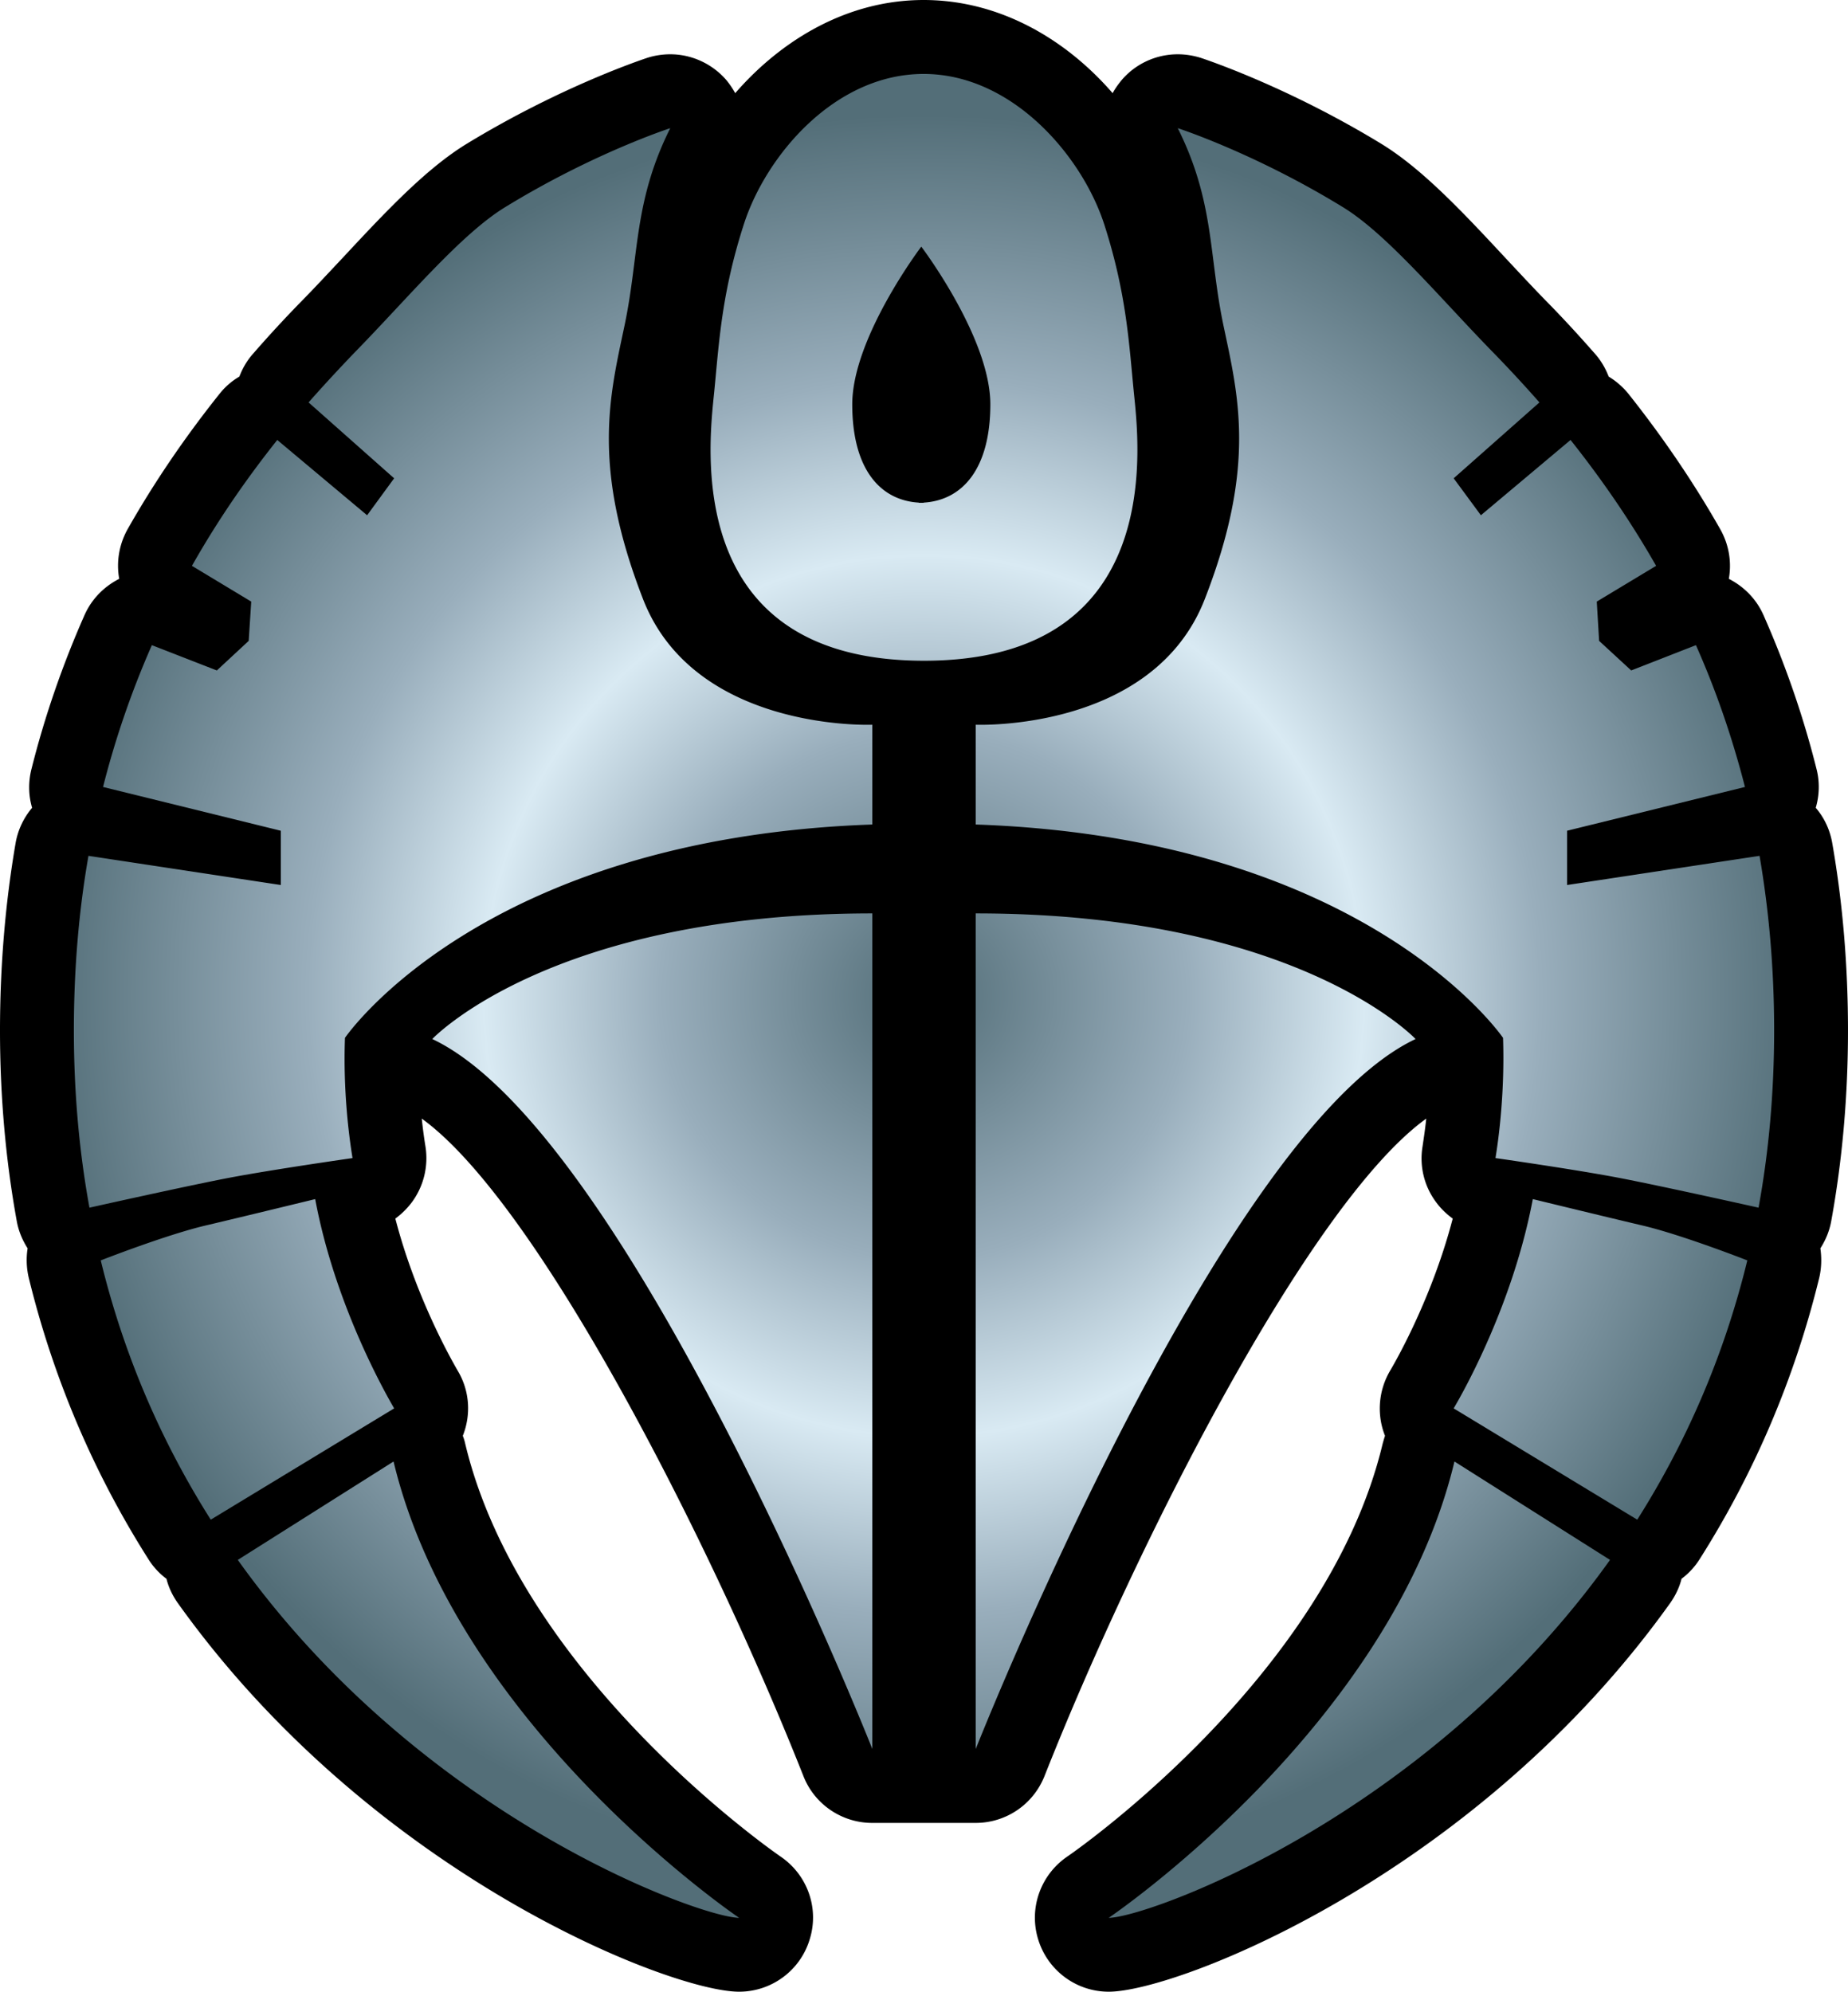 <svg xmlns="http://www.w3.org/2000/svg" xmlns:xlink="http://www.w3.org/1999/xlink" width="600" height="646.465"><radialGradient id="a" cx="0" cy="0" r="1" fx="0" fy="0" gradientTransform="matrix(17.811 0 0 -17.811 362.89 372.094)" gradientUnits="userSpaceOnUse" spreadMethod="pad"><stop offset="0" style="stop-color:#536e78"/><stop offset=".3" style="stop-color:#99aebc"/><stop offset=".5" style="stop-color:#d9eaf3"/><stop offset=".7" style="stop-color:#99aebc"/><stop offset="1" style="stop-color:#536e78"/></radialGradient><radialGradient xlink:href="#a" id="b" cx="0" cy="0" r="1" fx="0" fy="0" gradientTransform="translate(299.996 323.237)scale(287.857)" gradientUnits="userSpaceOnUse" spreadMethod="pad"/><path d="M359.986 646.465c-10.554 0-19.83-6.885-22.918-16.986-3.103-10.036.744-20.945 9.471-26.893.873-.566 84.154-57.826 102.336-133.834.243-.888.5-1.826.808-2.715-2.65-6.626-2.263-14.384 1.583-21.026 2.522-4.219 13.883-24.485 20.396-49.487-2.084-1.52-3.91-3.281-5.43-5.366a23.69 23.69 0 0 1-4.364-18.053c.324-2.278.824-5.365 1.196-9.034-38.125 27.523-94.303 138.457-123.927 213.382-3.717 9.342-12.622 15.224-22.335 15.224h-33.649c-9.665 0-18.634-5.882-22.287-15.16C231.193 501.528 175 390.595 136.94 363.072a151 151 0 0 0 1.196 9.034 24.1 24.1 0 0 1-4.364 18.053 25.8 25.8 0 0 1-5.414 5.366c6.497 25.066 17.859 45.268 20.315 49.487 3.927 6.642 4.235 14.4 1.584 21.026.372.888.63 1.826.824 2.715 18.246 76.008 101.51 133.269 102.335 133.834 8.776 5.948 12.622 16.857 9.47 26.893-3.038 10.101-12.379 16.986-22.916 16.986-22.223 0-119.257-37.931-182.271-126.19-1.697-2.408-2.958-5.058-3.653-7.838a23.3 23.3 0 0 1-5.867-6.368c-17.81-28.04-30.884-58.78-38.836-91.297-.76-3.216-.873-6.497-.372-9.584-1.713-2.666-2.974-5.689-3.54-8.905C1.826 376.453 0 355.621 0 334.481c0-20.848 1.713-41.293 5.059-60.8.759-4.428 2.715-8.34 5.365-11.49-1.211-4.041-1.26-8.47-.194-12.623 4.3-17.115 10.101-33.843 17.164-49.81 2.343-5.366 6.448-9.406 11.313-11.879-.954-5.301-.13-10.974 2.715-16.097 8.517-15.03 18.554-29.802 29.85-43.943a23 23 0 0 1 6.45-5.609c1.001-2.65 2.456-5.187 4.411-7.385a400 400 0 0 1 15.855-17.18c4.347-4.412 8.776-9.212 13.123-13.818 13.835-14.837 26.958-28.914 40.34-37.124 30.868-18.812 57.648-27.588 58.78-27.976a24.8 24.8 0 0 1 7.385-1.13c6.82 0 13.512 2.973 18.182 8.339a28 28 0 0 1 2.91 4.282C253.914 12.752 275.312 0 299.878 0c24.679 0 46.206 12.752 61.366 30.238.808-1.503 1.826-2.893 2.957-4.282 4.606-5.366 11.297-8.34 18.182-8.34 2.473 0 4.93.388 7.386 1.131 1.148.388 27.911 9.164 58.78 27.976 13.382 8.21 26.521 22.287 40.34 37.124 4.298 4.606 8.775 9.406 13.074 13.818 5.544 5.624 10.86 11.426 15.903 17.18 1.956 2.198 3.41 4.735 4.429 7.385a24.9 24.9 0 0 1 6.432 5.609c11.232 14.141 21.269 28.913 29.802 43.943 2.893 5.123 3.717 10.796 2.78 16.097 4.848 2.473 8.953 6.513 11.297 11.879 7.062 15.967 12.88 32.695 17.163 49.81 1.084 4.153.955 8.582-.243 12.622 2.715 3.152 4.606 7.063 5.366 11.491 3.41 19.507 5.107 39.952 5.107 60.8 0 21.14-1.826 41.972-5.43 61.802-.567 3.216-1.827 6.239-3.54 8.905.453 3.087.388 6.368-.372 9.584-7.952 32.517-21.026 63.257-38.82 91.297a23.6 23.6 0 0 1-5.883 6.368c-.694 2.78-1.956 5.43-3.653 7.838-63.014 88.259-160.097 126.19-182.32 126.19"/><path d="M241.488 72.857c-7.208 22.351-8.032 38.384-9.6 54.351-1.583 16.049-11.119 87.257 68.122 87.257 79.16 0 69.689-71.208 68.105-87.257-1.568-15.967-2.392-32-9.584-54.351C351.258 50.44 328.535 24 299.881 24c-28.784 0-51.2 26.44-58.393 48.857m56.809 90.279c-12.752-.76-21.592-11.168-21.592-31.887 0-21.64 22.416-51.2 22.416-51.2s22.416 29.56 22.416 51.2c0 20.719-8.905 31.127-21.657 31.887v.064h-1.583zm98.925-57.52c4.8 22.804 10.796 45.592-6.06 88.84-16.793 43.169-74.36 40.777-74.36 40.777v32.387c127.208 4.413 171.2 69.253 171.2 69.253.582 17.293-1.325 32.13-2.457 39.014 0 0 26.521 3.782 40.84 6.562 14.336 2.78 44.574 9.535 44.574 9.535 3.281-17.923 5.06-37.123 5.06-57.503 0-20.267-1.714-39.079-4.736-56.695l-62.497 9.47v-17.615l57.761-14.206c-4.234-16.485-9.6-31.823-15.919-46.029l-21.01 8.21-10.424-9.6-.76-12.751L537.7 183.66c-8.534-14.966-17.94-28.477-27.782-40.857l-29.107 24.437-8.84-11.992 27.846-24.63a433 433 0 0 0-15.03-16.227c-17.164-17.551-34.408-38.384-48.792-47.16-28.736-17.6-53.608-25.632-53.608-25.632 11.991 24 10.036 41.228 14.836 64.016M164.026 67.232c-14.4 8.776-31.693 29.609-48.873 47.16-4.978 5.188-9.972 10.554-14.966 16.226l27.782 24.63-8.776 11.993-29.171-24.437c-9.843 12.38-19.249 25.891-27.701 40.857l19.248 11.604-.824 12.751-10.344 9.6-21.09-8.21a291.5 291.5 0 0 0-15.855 46.029l57.713 14.206v17.616l-62.448-9.47c-3.087 17.615-4.736 36.427-4.736 56.694 0 20.38 1.778 39.58 5.059 57.503 0 0 30.174-6.755 44.509-9.535 14.4-2.78 40.905-6.562 40.905-6.562-1.131-6.885-3.087-21.721-2.457-39.014 0 0 43.992-64.84 171.217-69.253v-32.387s-57.649 2.392-74.44-40.776c-16.793-43.249-10.797-66.037-5.997-88.84 4.8-22.789 2.845-40.017 14.837-64.017 0 0-24.873 8.032-53.592 25.632m152.776 500.445s79.224-200.436 142.804-230.432c0 0-38.384-40.776-142.804-40.776zM140.349 337.245c63.628 29.996 142.869 230.432 142.869 230.432V296.47c-104.42 0-142.87 40.776-142.87 40.776M471.97 457.132l59.605 36.121c15.272-24.113 27.895-52.024 35.733-84.154 0 0-21.592-8.468-34.473-11.426-12.88-3.038-35.168-8.469-35.168-8.469-6.319 33.471-21.963 61.625-25.697 67.928m-404.8-59.459C54.304 400.631 32.712 409.1 32.712 409.1c7.823 32.13 20.445 60.04 35.718 84.154l59.54-36.121c-3.653-6.303-19.379-34.457-25.633-67.928 0 0-22.287 5.43-35.168 8.47M359.986 622.48c12.17 0 102.836-32.258 162.747-116.17l-50.505-31.935c-20.703 86.303-112.242 148.105-112.242 148.105m-282.78-116.17c59.91 83.912 150.642 116.17 162.763 116.17 0 0-91.475-61.802-112.194-148.105z" style="fill:url(#b)"/></svg>